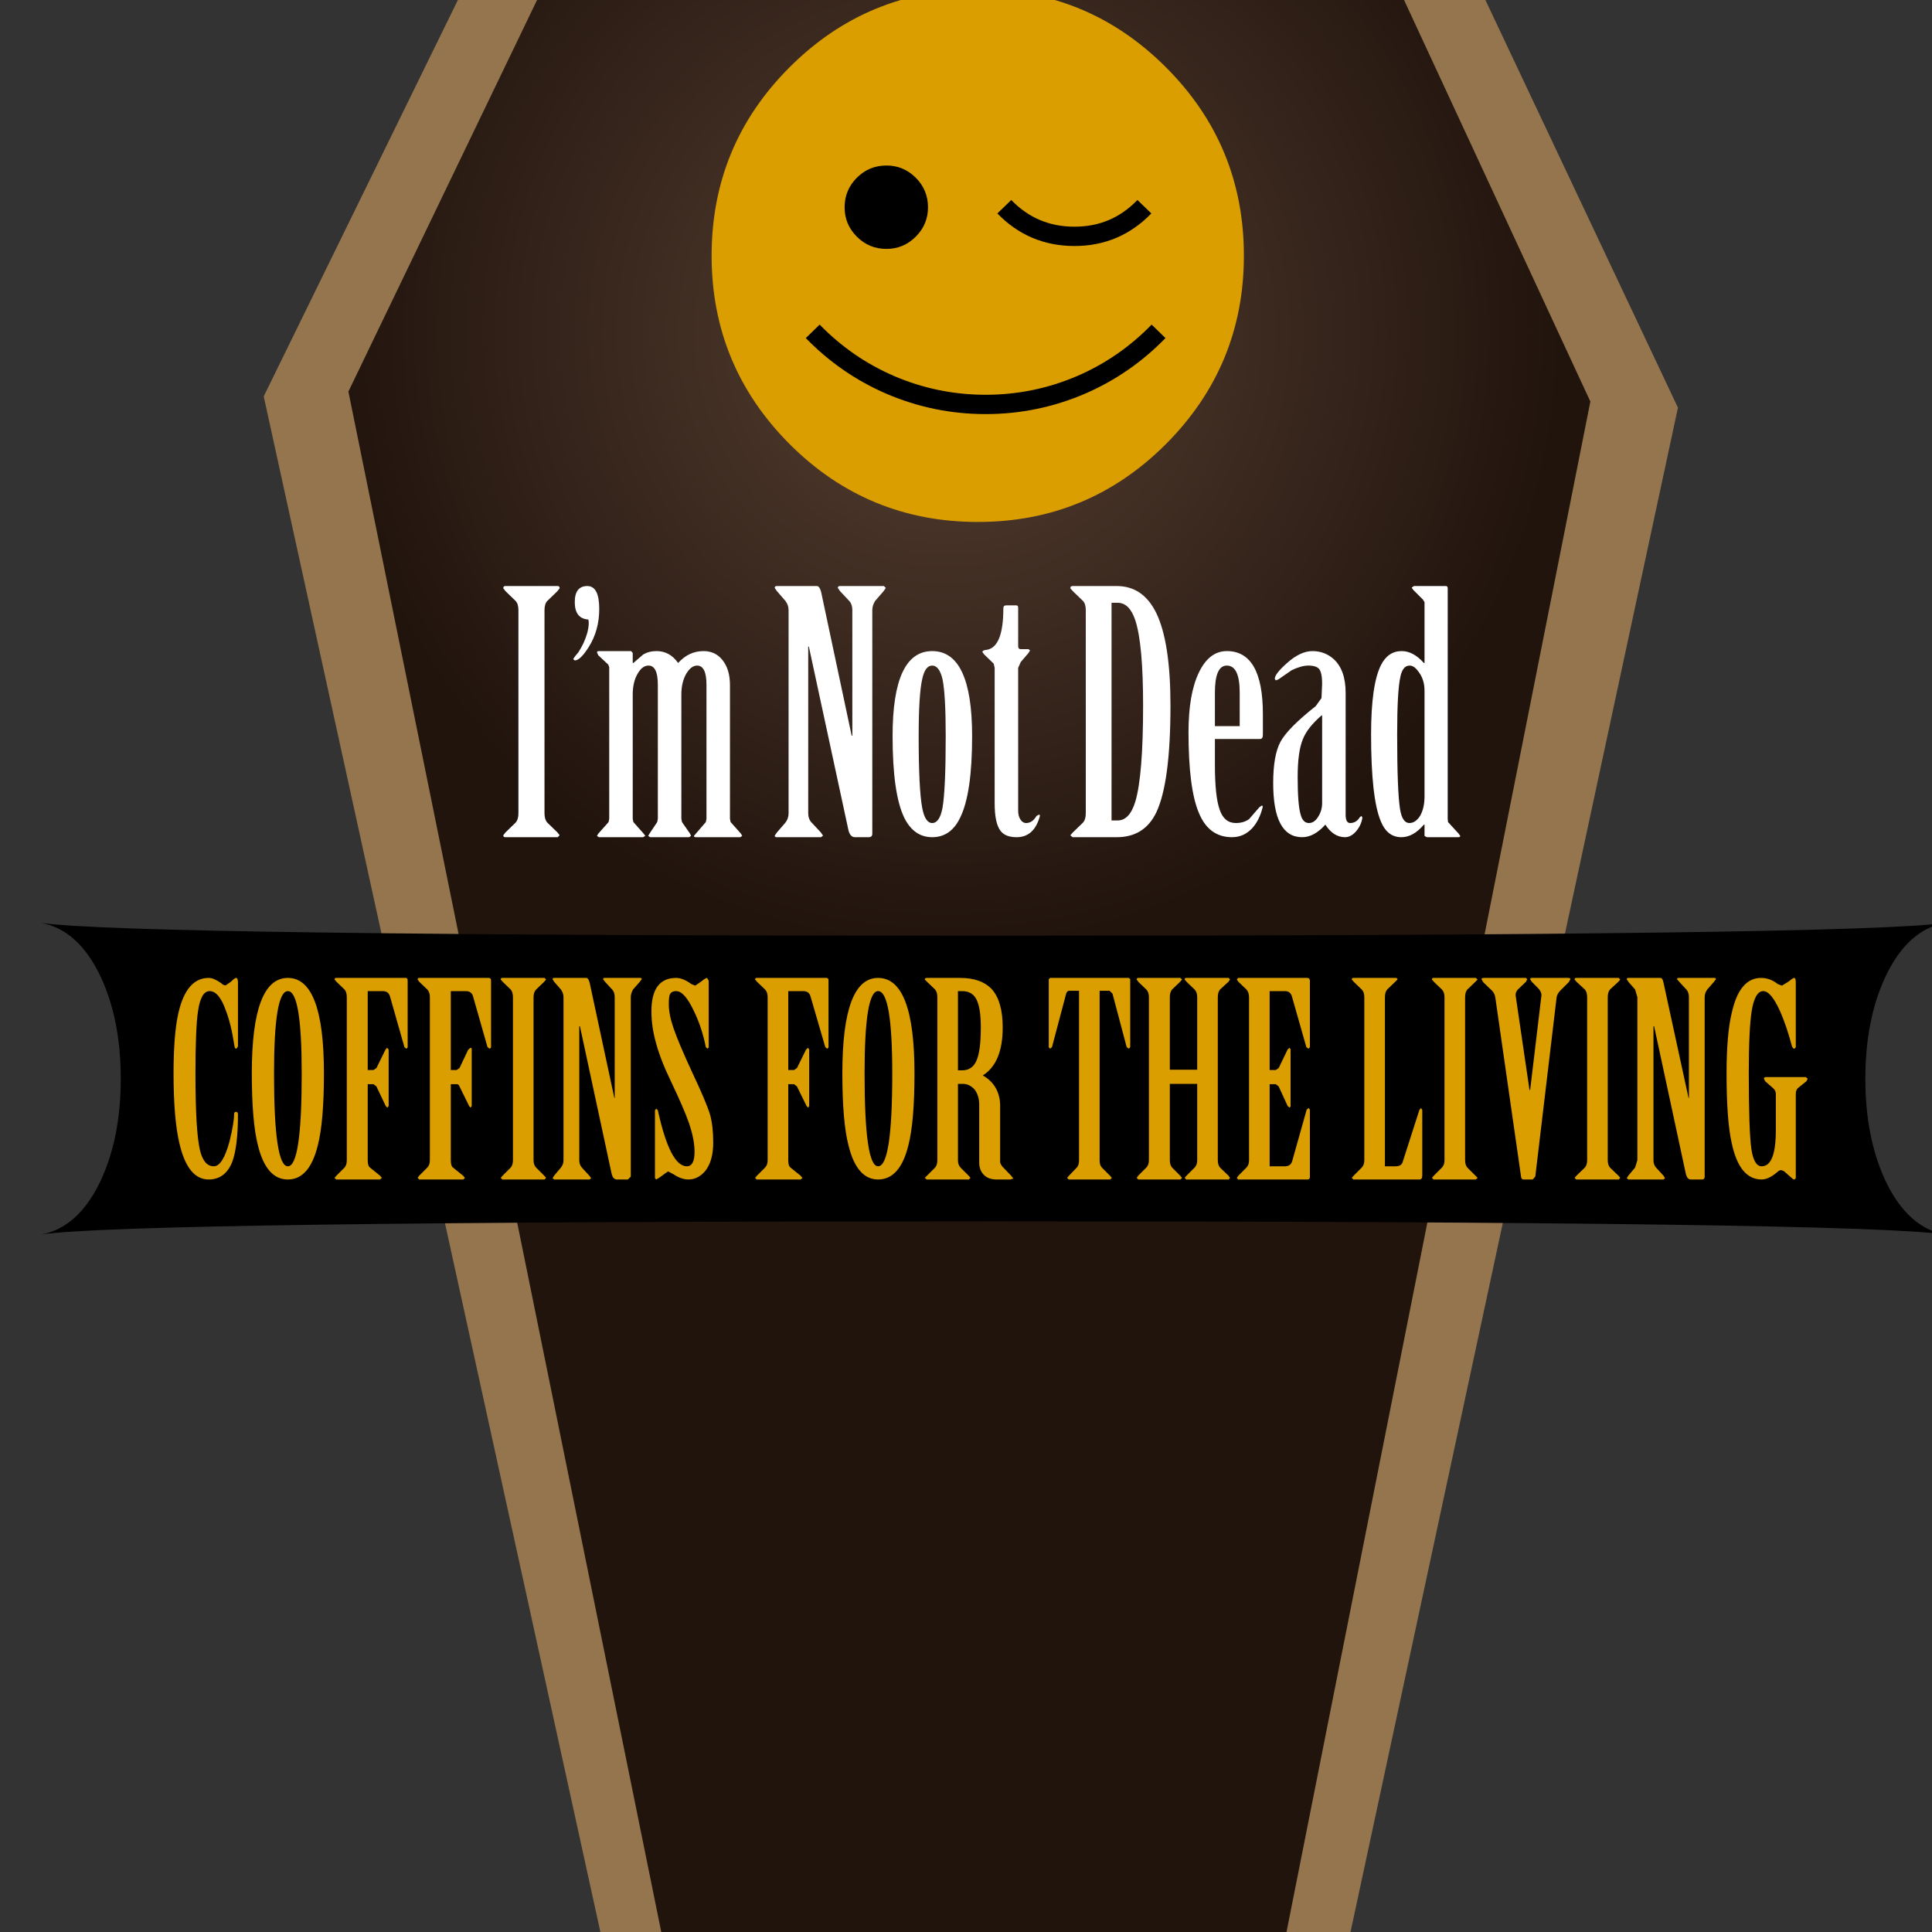 <?xml version="1.0" encoding="UTF-8" standalone="no"?>
<svg xmlns:xlink="http://www.w3.org/1999/xlink" height="300.0px" width="300.0px" xmlns="http://www.w3.org/2000/svg">
  <rect width="100%" height="100%" fill="#333333" stroke="none"/>
  <g transform="matrix(1.0, 0.0, 0.0, 1.0, 0.0, 0.0)">
    <use height="374.0" transform="matrix(1.0, 0.0, 0.0, 1.0, 6.35, -36.95)" width="295.7" xlink:href="#shape0"/>
  </g>
  <defs>
    <g id="shape0" transform="matrix(1.0, 0.0, 0.0, 1.0, -6.35, 36.95)">
      <path d="M260.55 63.3 L201.75 337.05 101.35 337.05 40.95 61.55 89.2 -36.95 213.2 -36.95 260.55 63.3" fill="#94754d" fill-rule="evenodd" stroke="none"/>
      <path d="M246.95 62.35 L195.35 322.25 107.2 322.25 54.1 60.8 96.5 -27.2 205.4 -27.2 246.95 62.35" fill="url(#gradient0)" fill-rule="evenodd" stroke="none"/>
      <path d="M193.15 39.7 Q193.15 56.8 181.05 68.95 168.95 81.05 151.85 81.05 134.7 81.05 122.6 68.95 110.5 56.8 110.5 39.7 110.5 22.55 122.6 10.45 134.7 -1.65 151.85 -1.65 168.95 -1.65 181.05 10.45 193.15 22.55 193.15 39.7" fill="#db9e00" fill-rule="evenodd" stroke="none"/>
      <path d="M179.9 51.45 Q174.7 56.8 167.9 59.75 160.8 62.8 153.05 62.8 145.3 62.8 138.2 59.75 131.4 56.8 126.2 51.45" fill="none" stroke="#000000" stroke-linecap="butt" stroke-linejoin="miter-clip" stroke-miterlimit="4.0" stroke-width="3.0"/>
      <path d="M155.95 32.1 Q160.4 36.7 166.85 36.7 173.25 36.7 177.7 32.1" fill="none" stroke="#000000" stroke-linecap="butt" stroke-linejoin="miter-clip" stroke-miterlimit="4.0" stroke-width="3.0"/>
      <path d="M144.1 32.2 Q144.1 34.85 142.2 36.75 140.3 38.65 137.65 38.65 134.95 38.65 133.05 36.75 131.15 34.85 131.15 32.2 131.15 29.5 133.05 27.6 134.95 25.7 137.65 25.7 140.3 25.7 142.2 27.6 144.1 29.5 144.1 32.2" fill="#000000" fill-rule="evenodd" stroke="none"/>
      <path d="M84.55 94.75 L84.55 126.3 Q84.55 127.25 85.0 127.75 L86.55 129.25 86.9 129.7 86.6 130.0 78.45 130.0 Q78.15 130.0 78.15 129.7 L78.5 129.25 80.05 127.75 Q80.5 127.25 80.5 126.3 L80.5 94.75 Q80.5 93.75 80.05 93.3 L78.5 91.8 78.15 91.35 Q78.15 91.0 78.45 91.0 L86.6 91.0 Q86.9 91.0 86.9 91.35 L86.55 91.8 85.0 93.3 Q84.55 93.75 84.55 94.75" fill="#ffffff" fill-rule="evenodd" stroke="none"/>
      <path d="M91.4 100.5 Q90.1 102.55 89.25 102.55 L89.0 102.35 89.3 101.9 89.8 101.3 Q90.75 99.85 91.2 98.25 91.55 96.85 91.35 96.2 89.25 96.05 89.25 93.5 89.25 91.0 91.2 91.0 93.05 91.0 93.05 94.55 93.05 97.9 91.4 100.5" fill="#ffffff" fill-rule="evenodd" stroke="none"/>
      <path d="M99.05 104.55 Q98.25 105.85 98.25 107.85 L98.25 127.15 98.35 127.65 99.95 129.45 100.2 129.8 99.85 130.0 93.0 130.0 92.7 129.8 92.9 129.45 94.5 127.65 94.6 127.15 94.6 103.6 94.45 103.2 92.9 101.75 92.7 101.3 Q92.7 101.1 93.0 101.1 L98.0 101.1 98.25 101.4 98.25 102.95 98.35 102.95 99.85 101.65 Q100.75 101.1 101.95 101.1 104.0 101.1 105.3 102.95 106.95 101.1 109.25 101.1 111.05 101.1 112.15 102.45 113.35 103.9 113.35 106.4 L113.35 127.15 113.45 127.65 115.05 129.45 115.25 129.8 114.95 130.0 108.1 130.0 Q107.75 130.0 107.75 129.8 L108.05 129.45 109.6 127.65 109.7 127.15 109.7 106.35 Q109.7 103.35 108.25 103.35 107.35 103.35 106.6 104.55 105.8 105.9 105.8 107.85 L105.8 127.15 105.9 127.65 107.15 129.45 107.3 129.8 107.0 130.0 100.95 130.0 100.65 129.8 100.85 129.45 102.05 127.65 102.15 127.15 102.15 106.35 Q102.15 103.35 100.7 103.35 99.75 103.35 99.05 104.55" fill="#ffffff" fill-rule="evenodd" stroke="none"/>
      <path d="M135.45 94.75 L135.45 129.45 Q135.45 130.0 134.9 130.0 L132.75 130.0 Q131.95 130.0 131.7 128.7 L125.6 100.4 125.5 100.4 125.5 126.3 Q125.5 127.15 126.0 127.7 L127.45 129.25 127.8 129.75 127.5 130.0 120.6 130.0 Q120.3 130.0 120.3 129.75 L120.65 129.25 121.95 127.75 Q122.45 127.1 122.45 126.3 L122.45 94.75 Q122.45 93.95 121.95 93.3 L120.65 91.8 120.3 91.3 Q120.3 91.0 120.6 91.0 L126.85 91.0 Q127.25 91.0 127.5 91.9 L132.25 114.25 132.35 114.25 132.35 94.75 Q132.35 93.85 131.9 93.35 L130.45 91.8 130.1 91.3 Q130.1 91.0 130.4 91.0 L137.25 91.0 137.55 91.3 137.2 91.8 135.9 93.3 Q135.45 94.0 135.45 94.75" fill="#ffffff" fill-rule="evenodd" stroke="none"/>
      <path d="M143.2 105.45 Q142.65 107.9 142.65 114.3 142.65 122.5 143.2 125.45 143.65 127.8 144.75 127.8 145.9 127.8 146.35 125.45 146.85 122.55 146.85 114.3 146.85 107.85 146.35 105.45 145.85 103.35 144.75 103.35 143.65 103.35 143.2 105.45 M138.6 114.3 Q138.6 101.1 144.75 101.1 150.95 101.1 150.95 114.3 150.95 123.2 149.1 126.95 147.65 130.0 144.75 130.0 141.9 130.0 140.4 126.95 138.6 123.2 138.6 114.3" fill="#ffffff" fill-rule="evenodd" stroke="none"/>
      <path d="M158.1 94.35 L158.1 100.35 Q158.1 100.8 158.5 100.8 L159.7 100.8 159.95 101.0 159.7 101.4 158.5 102.8 158.1 103.7 158.1 125.9 Q158.1 126.7 158.45 127.25 158.8 127.8 159.35 127.8 160.3 127.8 160.95 126.7 L161.3 126.5 Q161.55 126.5 161.45 126.8 160.55 130.0 157.85 130.0 156.1 130.0 155.35 129.0 154.45 127.8 154.45 124.75 L154.45 103.7 154.3 103.05 152.8 101.6 152.55 101.25 Q152.55 100.95 153.25 100.9 155.8 100.45 155.8 94.45 155.8 94.0 156.25 94.0 L157.8 94.0 Q158.1 94.0 158.1 94.35" fill="#ffffff" fill-rule="evenodd" stroke="none"/>
      <path d="M181.75 109.55 Q181.75 121.5 179.55 126.15 177.7 130.0 173.4 130.0 L166.55 130.0 166.2 129.7 166.6 129.25 168.15 127.75 Q168.6 127.25 168.6 126.3 L168.6 94.75 Q168.6 93.75 168.15 93.3 L166.6 91.8 166.2 91.35 Q166.2 91.0 166.55 91.0 L173.4 91.0 Q177.5 91.0 179.55 95.2 181.75 99.75 181.75 109.55 M172.6 93.6 L172.6 127.4 173.55 127.4 Q175.4 127.4 176.3 124.45 177.5 120.35 177.5 109.55 177.5 100.05 176.3 96.35 175.4 93.6 173.55 93.6 L172.6 93.6" fill="#ffffff" fill-rule="evenodd" stroke="none"/>
      <path d="M196.1 110.9 L196.1 114.1 Q196.1 114.75 195.65 114.75 L188.65 114.75 188.65 118.75 Q188.65 123.7 189.4 125.75 190.1 127.8 191.9 127.8 193.1 127.8 193.95 127.2 L195.55 125.35 195.9 125.1 Q196.15 125.1 196.05 125.4 195.55 127.4 194.4 128.65 193.1 130.0 191.3 130.0 187.7 130.0 186.15 126.2 184.55 122.4 184.55 113.7 184.55 107.8 186.15 104.45 187.75 101.1 190.5 101.1 196.1 101.1 196.1 110.9 M188.65 107.55 L188.65 112.75 192.5 112.75 192.5 107.55 Q192.5 103.35 190.5 103.35 188.65 103.35 188.65 107.55" fill="#ffffff" fill-rule="evenodd" stroke="none"/>
      <path d="M199.8 103.0 Q201.9 101.1 203.8 101.1 205.7 101.1 207.1 102.35 208.95 104.05 208.95 107.6 L208.95 126.5 Q208.95 127.8 209.65 127.8 210.6 127.8 211.15 126.9 L211.4 126.7 211.55 126.95 Q211.4 128.1 210.6 129.05 209.8 130.0 208.85 130.0 207.05 130.0 205.8 128.05 204.05 130.0 202.2 130.0 197.7 130.0 197.7 121.6 197.7 117.25 198.85 115.15 200.0 113.05 204.3 109.65 L205.2 108.4 205.3 106.2 Q205.3 104.5 204.85 103.9 204.4 103.35 203.15 103.35 202.1 103.35 200.6 104.05 L198.5 105.5 198.1 105.65 197.95 105.4 Q197.95 104.65 199.8 103.0 M205.2 111.1 Q203.0 113.0 202.3 114.8 201.5 116.75 201.5 120.65 201.5 124.9 201.95 126.45 202.3 127.8 203.25 127.8 204.1 127.8 204.7 126.8 205.3 125.85 205.3 124.7 L205.3 111.1 205.2 111.1" fill="#ffffff" fill-rule="evenodd" stroke="none"/>
      <path d="M224.8 91.35 L224.8 127.15 224.85 127.65 226.5 129.45 226.75 129.8 Q226.75 130.0 226.4 130.0 L221.55 130.0 221.2 129.8 221.2 128.05 221.1 128.05 Q219.45 130.0 217.6 130.0 215.4 130.0 214.4 127.5 212.9 123.9 212.9 114.05 212.9 106.3 214.45 103.25 215.55 101.1 217.65 101.1 219.45 101.1 221.1 102.95 L221.2 102.95 221.2 93.5 220.95 93.1 219.45 91.6 219.2 91.25 219.55 91.0 224.5 91.0 Q224.8 91.0 224.8 91.35 M217.45 105.1 Q216.95 107.3 216.95 114.05 216.95 122.9 217.4 125.65 217.75 127.8 218.85 127.8 219.8 127.8 220.5 126.7 221.2 125.5 221.2 123.65 L221.2 107.25 Q221.2 105.55 220.3 104.35 219.6 103.35 218.9 103.35 217.8 103.35 217.45 105.1" fill="#ffffff" fill-rule="evenodd" stroke="none"/>
      <path d="M289.65 167.5 Q289.65 176.7 292.8 183.4 296.25 190.65 302.05 191.7 288.7 189.65 154.2 189.65 19.7 189.65 6.35 191.7 12.15 190.65 15.6 183.4 18.75 176.7 18.75 167.5 18.75 158.3 15.6 151.6 12.15 144.35 6.35 143.3 19.7 145.3 154.2 145.3 288.7 145.3 302.05 143.3 296.25 144.35 292.8 151.6 289.65 158.3 289.65 167.5" fill="#000000" fill-rule="evenodd" stroke="none"/>
      <path d="M193.55 153.65 L192.3 152.45 192.05 152.1 192.25 151.85 203.05 151.85 203.3 151.95 203.4 152.25 203.4 162.6 203.2 162.85 202.85 162.6 200.6 154.7 Q200.35 153.9 199.55 153.9 L197.15 153.9 197.15 166.15 198.1 166.15 198.55 165.85 199.95 162.95 200.25 162.7 200.4 162.95 200.4 171.8 200.25 172.0 199.95 171.75 198.55 168.7 198.1 168.35 197.15 168.35 197.15 181.1 199.55 181.1 Q200.4 181.1 200.65 180.3 L202.9 172.3 203.2 172.05 203.4 172.3 203.4 182.75 Q203.4 183.15 203.05 183.15 L192.25 183.15 192.05 182.9 192.3 182.55 193.55 181.3 Q193.95 180.9 193.95 180.15 L193.95 154.85 Q193.95 154.1 193.55 153.65 M190.75 152.45 L189.45 153.65 Q189.1 154.05 189.1 154.85 L189.1 180.15 Q189.1 180.9 189.45 181.3 L190.75 182.55 191.0 182.9 190.8 183.15 184.2 183.15 183.95 182.9 184.25 182.55 185.5 181.3 Q185.9 180.9 185.9 180.15 L185.9 168.3 181.65 168.3 181.65 180.15 Q181.65 180.9 182.0 181.3 L183.25 182.55 183.55 182.9 183.3 183.15 176.75 183.15 176.5 182.9 176.75 182.55 178.0 181.3 Q178.4 180.9 178.4 180.15 L178.4 154.85 Q178.4 154.05 178.0 153.65 L176.75 152.45 176.5 152.1 Q176.5 151.85 176.75 151.85 L183.3 151.85 183.55 152.1 183.25 152.45 182.0 153.65 Q181.65 154.05 181.65 154.85 L181.65 166.1 185.9 166.1 185.9 154.85 Q185.9 154.05 185.5 153.65 L184.25 152.45 183.95 152.1 Q183.95 151.85 184.2 151.85 L190.8 151.85 191.0 152.1 190.75 152.45 M172.3 153.85 L170.75 153.85 170.75 180.15 Q170.75 180.95 171.1 181.3 L172.35 182.55 172.65 182.9 172.4 183.15 165.95 183.15 165.7 182.9 166.0 182.55 167.2 181.3 Q167.55 180.95 167.55 180.15 L167.55 153.85 166.0 153.85 Q165.7 153.85 165.55 154.3 L163.35 162.6 163.05 162.85 162.85 162.6 162.85 152.05 163.05 151.85 175.3 151.85 175.5 152.05 175.5 162.6 175.3 162.85 174.95 162.6 172.75 154.3 172.3 153.85 M238.85 153.45 L237.85 152.45 237.6 152.05 Q237.6 151.85 237.9 151.85 L243.5 151.85 Q243.85 151.85 243.85 152.05 L243.6 152.5 242.25 153.85 Q241.75 154.4 241.7 154.95 L238.4 182.7 238.0 183.15 236.55 183.15 Q236.3 183.15 236.2 182.8 L232.2 154.95 Q232.1 154.25 231.7 153.85 L230.3 152.5 230.05 152.05 Q230.05 151.85 230.45 151.85 L236.95 151.85 237.15 152.05 236.95 152.45 235.9 153.45 Q235.3 153.95 235.35 154.6 L237.5 169.25 237.6 169.25 239.35 154.6 Q239.4 154.05 238.85 153.45 M227.85 153.65 Q227.5 154.05 227.5 154.85 L227.5 180.15 Q227.5 180.9 227.85 181.3 L229.1 182.55 229.45 182.9 229.15 183.15 222.6 183.15 222.35 182.9 222.65 182.55 223.9 181.3 Q224.3 180.9 224.3 180.15 L224.3 154.85 Q224.3 154.05 223.9 153.65 L222.65 152.45 222.35 152.1 Q222.35 151.85 222.6 151.85 L229.15 151.85 229.45 152.1 229.1 152.45 227.85 153.65 M216.65 152.45 L215.4 153.65 Q215.05 154.05 215.05 154.85 L215.05 181.1 216.7 181.1 Q217.6 181.1 217.8 180.45 L220.4 172.35 220.65 172.05 220.85 172.35 220.85 182.55 Q220.85 183.15 220.4 183.15 L210.15 183.15 209.9 182.9 210.2 182.55 211.45 181.3 Q211.85 180.9 211.85 180.15 L211.85 154.85 Q211.85 154.05 211.45 153.65 L210.2 152.45 209.9 152.1 Q209.9 151.85 210.15 151.85 L216.7 151.85 Q217.0 151.85 217.0 152.1 L216.65 152.45 M276.05 152.8 L276.7 153.05 277.75 152.4 Q278.4 151.85 278.6 151.85 278.85 151.85 278.85 152.55 L278.85 162.6 278.65 162.85 Q278.4 162.85 278.25 162.45 277.4 159.25 276.4 157.0 275.0 153.9 273.8 153.9 272.5 153.9 272.0 157.0 271.55 159.85 271.55 166.7 271.55 175.5 271.95 178.4 272.35 181.1 273.55 181.1 275.75 181.1 275.75 175.5 L275.75 169.85 Q275.75 169.3 275.25 168.9 L274.1 167.9 273.9 167.5 Q273.9 167.25 274.2 167.25 L280.4 167.25 280.7 167.5 280.5 167.9 279.25 168.9 Q278.85 169.2 278.85 169.85 L278.85 182.95 278.65 183.15 Q278.45 183.15 278.25 182.95 L277.0 181.85 276.6 181.7 Q276.35 181.7 276.15 181.85 274.7 183.15 273.55 183.15 270.1 183.15 268.9 177.5 268.1 174.0 268.1 166.65 268.1 160.6 268.9 157.3 270.1 151.85 273.45 151.85 274.85 151.85 276.05 152.8 M265.1 153.65 Q264.7 154.2 264.7 154.85 L264.7 182.7 Q264.7 183.15 264.3 183.15 L262.55 183.15 Q261.95 183.15 261.75 182.15 L256.85 159.35 256.75 159.35 256.75 180.15 Q256.75 180.85 257.15 181.3 L258.3 182.55 258.55 182.95 258.3 183.15 252.85 183.15 252.6 182.95 252.85 182.55 253.9 181.3 254.25 180.15 254.25 154.85 253.9 153.65 252.85 152.45 252.6 152.05 Q252.6 151.85 252.85 151.85 L257.85 151.85 Q258.15 151.85 258.3 152.55 L262.2 170.5 262.25 170.5 262.25 154.85 Q262.25 154.1 261.9 153.7 L260.75 152.45 260.4 152.05 Q260.4 151.85 260.7 151.85 L266.2 151.85 Q266.45 151.85 266.45 152.05 L266.15 152.45 265.1 153.65 M251.6 152.1 L251.3 152.45 250.0 153.65 Q249.65 154.05 249.65 154.85 L249.65 180.15 Q249.65 180.9 250.0 181.3 L251.3 182.55 251.6 182.9 251.35 183.15 244.75 183.15 244.5 182.9 244.8 182.55 246.1 181.3 Q246.45 180.9 246.45 180.15 L246.45 154.85 Q246.45 154.05 246.1 153.65 L244.8 152.45 244.5 152.1 Q244.5 151.85 244.75 151.85 L251.35 151.85 251.6 152.1 M35.05 153.0 L35.85 152.45 Q36.45 151.85 36.65 151.85 36.95 151.85 36.95 152.55 L36.95 162.5 36.7 162.85 Q36.45 162.85 36.4 162.4 35.9 159.05 35.05 156.85 34.0 153.9 32.55 153.9 31.2 153.9 30.75 157.0 30.35 159.65 30.35 166.7 30.35 175.6 31.05 178.6 31.65 181.1 33.2 181.1 34.6 181.1 35.65 177.2 36.35 174.35 36.35 173.0 36.35 172.65 36.65 172.65 36.95 172.65 36.95 173.05 36.95 178.05 36.05 180.45 34.95 183.15 32.4 183.15 29.15 183.15 27.85 177.5 26.95 173.7 26.95 166.65 26.95 160.6 27.7 157.3 28.95 151.85 32.4 151.85 33.2 151.85 34.4 152.7 34.65 153.0 35.05 153.0 M39.1 166.65 Q39.1 151.85 44.7 151.85 50.3 151.85 50.3 166.65 50.3 174.15 49.35 177.85 48.05 183.15 44.7 183.15 41.35 183.15 40.05 177.85 39.1 174.15 39.1 166.65 M78.05 152.45 L77.75 152.1 Q77.75 151.85 78.0 151.85 L84.55 151.85 84.8 152.1 84.5 152.45 83.25 153.65 Q82.85 154.05 82.85 154.85 L82.85 180.15 Q82.85 180.9 83.25 181.3 L84.5 182.55 84.8 182.9 84.55 183.15 78.0 183.15 77.75 182.9 78.05 182.55 79.3 181.3 Q79.65 180.9 79.65 180.15 L79.65 154.85 Q79.65 154.05 79.3 153.65 L78.05 152.45 M72.35 153.9 L70.0 153.9 70.0 166.15 70.9 166.15 71.35 165.85 72.7 163.0 73.05 162.7 Q73.25 162.7 73.25 162.95 L73.25 171.75 73.05 172.0 72.85 171.75 71.35 168.7 Q71.25 168.35 70.9 168.35 L70.0 168.35 70.0 180.15 Q70.0 181.05 70.35 181.3 L71.9 182.55 72.2 182.9 71.95 183.15 65.1 183.15 64.85 182.9 65.1 182.55 66.35 181.3 Q66.75 180.9 66.75 180.15 L66.75 154.85 Q66.75 154.05 66.35 153.65 L65.1 152.45 64.85 152.1 Q64.85 151.85 65.1 151.85 L75.9 151.85 Q76.25 151.85 76.25 152.25 L76.25 162.65 76.05 162.85 75.7 162.6 73.45 154.7 Q73.2 153.9 72.35 153.9 M63.3 152.25 L63.3 162.65 63.1 162.85 62.8 162.6 60.55 154.7 Q60.3 153.9 59.45 153.9 L57.1 153.9 57.1 166.15 58.0 166.15 58.45 165.85 59.85 163.0 60.1 162.7 60.35 162.95 60.35 171.75 60.15 172.0 59.9 171.75 58.45 168.7 58.0 168.35 57.1 168.35 57.1 180.15 Q57.1 181.05 57.45 181.3 L59.0 182.55 59.3 182.9 59.0 183.15 52.2 183.15 51.95 182.9 52.25 182.55 53.5 181.3 Q53.85 180.9 53.85 180.15 L53.85 154.85 Q53.85 154.05 53.5 153.65 L52.25 152.45 51.95 152.1 Q51.95 151.85 52.2 151.85 L63.0 151.85 Q63.3 151.85 63.3 152.25 M44.7 153.9 Q42.55 153.9 42.55 166.7 42.55 181.1 44.7 181.1 46.85 181.1 46.85 166.7 46.85 153.9 44.7 153.9 M117.5 151.85 L128.35 151.85 Q128.65 151.85 128.65 152.25 L128.65 162.65 128.45 162.85 128.15 162.6 125.85 154.7 Q125.6 153.9 124.75 153.9 L122.4 153.9 122.4 166.15 123.3 166.15 123.75 165.85 125.15 163.0 125.45 162.7 125.65 162.95 125.65 171.75 125.5 172.0 125.25 171.75 123.75 168.7 123.3 168.35 122.4 168.35 122.4 180.15 Q122.4 181.05 122.75 181.3 L124.3 182.55 124.6 182.9 124.35 183.15 117.5 183.15 117.25 182.9 117.55 182.55 118.8 181.3 Q119.2 180.9 119.2 180.15 L119.2 154.85 Q119.2 154.05 118.8 153.65 L117.55 152.45 117.25 152.1 Q117.25 151.85 117.5 151.85 M108.9 152.4 Q109.55 151.85 109.8 151.85 L110.05 152.3 110.05 162.65 109.85 162.85 109.6 162.6 Q109.0 159.55 107.75 157.0 106.3 153.9 105.0 153.9 104.25 153.9 104.0 154.45 103.85 154.9 103.85 155.9 103.85 157.5 104.55 159.55 105.3 161.8 107.5 166.55 109.65 171.1 110.25 173.05 110.75 174.85 110.75 177.4 110.75 180.35 109.45 181.9 108.35 183.15 106.9 183.15 105.8 183.15 104.6 182.35 L103.75 181.9 Q103.7 181.9 102.4 182.85 L101.9 183.15 101.7 182.95 101.7 172.4 101.9 172.15 102.15 172.4 Q104.05 181.1 106.65 181.1 107.85 181.1 107.85 178.85 107.85 176.9 106.95 174.3 106.2 172.15 104.25 168.05 102.55 164.55 101.85 161.9 101.15 159.4 101.15 157.05 101.15 151.85 105.0 151.85 106.05 151.85 107.35 152.8 L107.95 153.05 108.9 152.4 M99.35 152.45 L98.3 153.65 Q97.95 154.25 97.95 154.85 L97.95 182.7 97.5 183.15 95.8 183.15 Q95.15 183.15 94.95 182.15 L90.05 159.35 89.95 159.35 89.95 180.15 Q89.95 180.85 90.35 181.3 L91.5 182.55 91.8 182.95 91.55 183.15 86.05 183.15 85.8 182.95 86.05 182.55 87.1 181.3 Q87.5 180.8 87.5 180.15 L87.5 154.85 Q87.5 154.2 87.1 153.65 L86.05 152.45 85.8 152.05 Q85.8 151.85 86.05 151.85 L91.05 151.85 Q91.35 151.85 91.55 152.55 L95.4 170.5 95.45 170.5 95.45 154.85 Q95.45 154.1 95.1 153.7 L93.95 152.45 93.65 152.05 Q93.65 151.85 93.9 151.85 L99.4 151.85 Q99.65 151.85 99.65 152.05 L99.35 152.45 M155.7 159.55 Q155.7 165.05 152.6 167.0 153.8 167.65 154.5 168.75 155.3 170.05 155.3 171.65 L155.3 180.4 Q155.3 180.7 155.65 181.15 L157.0 182.55 157.35 183.0 156.9 183.15 154.75 183.15 Q153.4 183.15 152.7 182.35 152.05 181.65 152.05 180.5 L152.05 171.5 Q152.05 170.15 151.35 169.2 150.55 168.3 149.5 168.3 L148.75 168.3 148.75 180.15 Q148.75 180.9 149.15 181.3 L150.4 182.55 150.7 182.9 150.45 183.15 143.9 183.15 143.6 182.9 143.95 182.55 145.2 181.3 Q145.55 180.9 145.55 180.15 L145.55 154.85 Q145.55 154.05 145.2 153.65 L143.95 152.45 143.6 152.1 Q143.6 151.85 143.9 151.85 L149.1 151.85 Q152.4 151.85 154.05 153.65 155.7 155.55 155.7 159.55 M148.75 153.9 L148.75 166.2 149.4 166.2 Q150.95 166.2 151.6 164.75 152.3 163.25 152.3 159.55 152.3 156.45 151.6 155.15 150.95 153.9 149.4 153.9 L148.75 153.9 M134.25 166.7 Q134.25 181.1 136.35 181.1 138.55 181.1 138.55 166.7 138.55 153.9 136.35 153.9 134.25 153.9 134.25 166.7 M136.35 151.85 Q142.0 151.85 142.0 166.65 142.0 174.2 141.05 177.85 139.75 183.15 136.35 183.15 133.05 183.15 131.75 177.85 130.8 174.15 130.8 166.65 130.8 151.85 136.35 151.85" fill="#db9e00" fill-rule="evenodd" stroke="none"/>
    </g>
    <radialGradient cx="0" cy="0" gradientTransform="matrix(0.117, 0.0, 0.0, -0.117, 146.9, 51.55)" gradientUnits="userSpaceOnUse" id="gradient0" r="819.2" spreadMethod="pad">
      <stop offset="0.0" stop-color="#574033"/>
      <stop offset="1.0" stop-color="#21140d"/>
    </radialGradient>
  </defs>
</svg>
